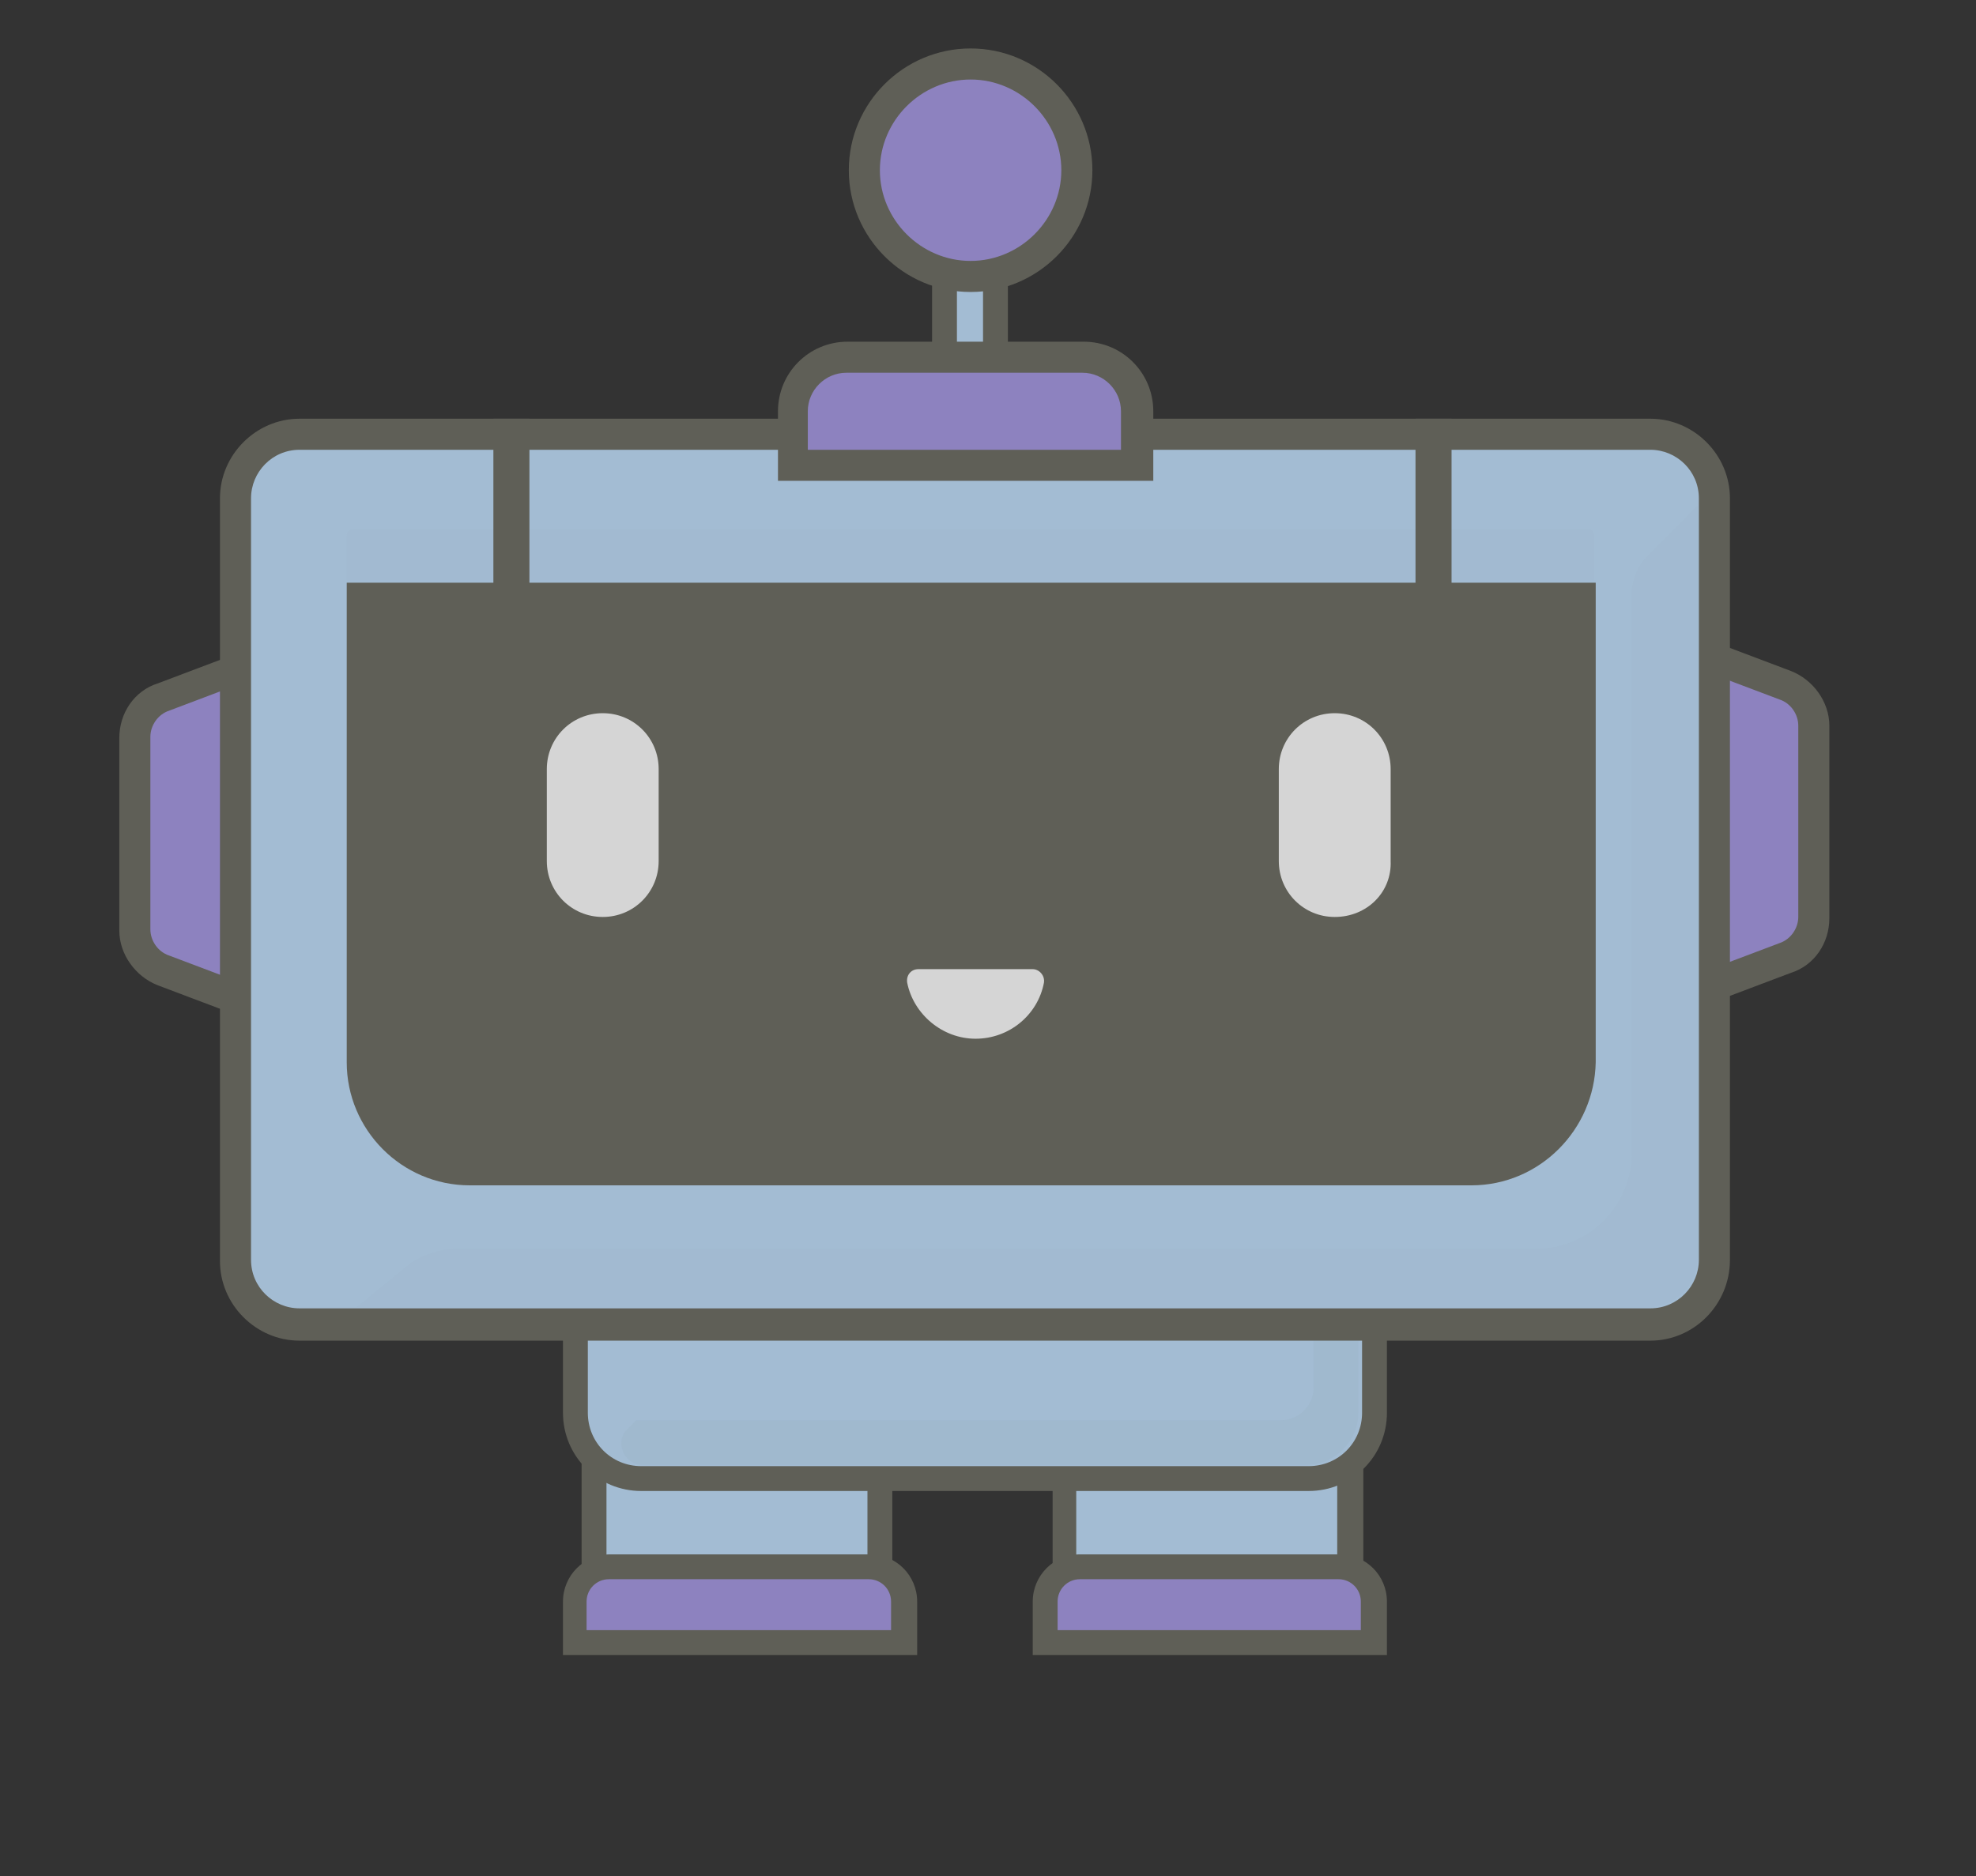 <svg width="159" height="151" viewBox="0 0 159 151" fill="none" xmlns="http://www.w3.org/2000/svg">
<rect x="0" y="0" width="159" height="151" fill="#333333" stroke="none"/>
<g clip-path="url(#clip0)">
<path d="M100.8 92H93.4V105.1H100.8V92Z" fill="#D5D5D5"/>
<path d="M101.9 106.1H92.5V91H101.9V106.1ZM94.4 104.1H99.8V93H94.4V104.1Z" fill="#5F5F57"/>
<path d="M97.1 103.6C90.7 103.6 85.6 108.8 85.6 115.1V126.3H108.6V115.1C108.7 108.7 103.5 103.6 97.1 103.6Z" fill="#A3BCD3"/>
<path d="M109.7 127.3H84.7V115.1C84.7 108.2 90.3 102.6 97.2 102.6C104.1 102.6 109.7 108.2 109.7 115.1V127.3ZM86.6 125.3H107.6V115.1C107.6 109.3 102.9 104.6 97.1 104.6C91.3 104.6 86.6 109.3 86.6 115.1V125.3Z" fill="#5F5F57"/>
<path d="M107.8 126.1H86.9C85.4 126.1 84.1 127.3 84.1 128.9V132.2H110.5V128.9C110.5 127.3 109.3 126.1 107.8 126.1Z" fill="#8D82BF"/>
<path d="M111.5 133.2H83.1V128.9C83.1 126.8 84.8 125.1 86.9 125.1H107.8C109.9 125.1 111.6 126.8 111.6 128.9V133.2H111.5ZM85.1 131.2H109.5V128.9C109.5 127.9 108.7 127.1 107.7 127.1H86.9C85.9 127.1 85.1 127.9 85.1 128.9V131.2Z" fill="#5F5F57"/>
<path d="M63 92H55.6V105.1H63V92Z" fill="#D5D5D5"/>
<path d="M64 106.1H54.6V91H64V106.1ZM56.6 104.1H62V93H56.6V104.1Z" fill="#5F5F57"/>
<path d="M59.3 103.6C52.9 103.6 47.8 108.8 47.8 115.1V126.3H70.8V115.1C70.8 108.7 65.6 103.6 59.3 103.6Z" fill="#A3BCD3"/>
<path d="M71.8 127.3H46.8V115.1C46.8 108.2 52.4 102.6 59.3 102.6C66.2 102.6 71.8 108.2 71.8 115.1V127.3ZM48.8 125.3H69.8V115.1C69.8 109.3 65.1 104.6 59.3 104.6C53.5 104.6 48.8 109.3 48.8 115.1V125.3Z" fill="#5F5F57"/>
<path d="M69.9 126.1H49C47.5 126.1 46.2 127.3 46.2 128.9V132.2H72.6V128.9C72.7 127.3 71.4 126.1 69.9 126.1Z" fill="#8D82BF"/>
<path d="M73.7 133.2H45.3V128.9C45.3 126.8 47 125.1 49.1 125.1H70C72.1 125.1 73.8 126.8 73.8 128.9V133.2H73.7ZM47.3 131.2H71.7V128.9C71.7 127.9 70.9 127.1 69.9 127.1H49C48 127.1 47.2 127.9 47.2 128.9V131.2H47.3Z" fill="#5F5F57"/>
<path d="M80.1 20H76V30.4H80.1V20Z" fill="#A3BCD3"/>
<path d="M81.1 31.4H75V19H81.1V31.4ZM77 29.4H79.1V21H77V29.4Z" fill="#5F5F57"/>
<path d="M78.1 22.2C82.794 22.2 86.6 18.394 86.6 13.7C86.6 9.006 82.794 5.2 78.1 5.2C73.405 5.2 69.6 9.006 69.6 13.7C69.6 18.394 73.405 22.2 78.1 22.2Z" fill="#8D82BF"/>
<path d="M78.1 23.5C72.7 23.5 68.3 19.1 68.3 13.7C68.3 8.3 72.7 3.9 78.1 3.9C83.5 3.9 87.9 8.3 87.9 13.7C87.9 19.1 83.5 23.5 78.1 23.5ZM78.1 6.4C74.1 6.4 70.8 9.7 70.8 13.7C70.8 17.7 74.1 21 78.1 21C82.1 21 85.4 17.7 85.4 13.7C85.4 9.7 82.1 6.4 78.1 6.4Z" fill="#5F5F57"/>
<path d="M105.3 119H51.6C48.7 119 46.3 116.6 46.3 113.7V98.3C46.3 95.4 48.7 93 51.6 93H105.3C108.2 93 110.6 95.4 110.6 98.3V113.7C110.6 116.7 108.2 119 105.3 119Z" fill="#A3BCD3"/>
<path d="M105.3 120H51.6C48.1 120 45.3 117.2 45.3 113.7V98.3C45.3 94.8 48.1 92 51.6 92H105.3C108.8 92 111.6 94.8 111.6 98.3V113.7C111.6 117.2 108.8 120 105.3 120ZM51.6 94C49.2 94 47.3 95.9 47.3 98.3V113.7C47.3 116.1 49.2 118 51.6 118H105.3C107.7 118 109.6 116.1 109.6 113.7V98.3C109.6 95.9 107.7 94 105.3 94H51.6Z" fill="#5F5F57"/>
<g opacity="0.5">
<path opacity="0.5" d="M50.5 115L51.2 114.3H103.1C104.5 114.3 105.7 113.1 105.7 111.7V102.1L109.3 98.5V113.7C109.3 116 107.4 117.9 105.1 117.9H51.7C50.2 117.9 49.4 116 50.5 115Z" fill="#97AFC1"/>
</g>
<path d="M22.199 81.5L13.199 78.1C11.799 77.6 10.899 76.3 10.899 74.8V59.4C10.899 57.9 11.799 56.6 13.199 56.1L22.199 52.7C24.499 51.8 26.899 53.5 26.899 56V78.2C26.899 80.7 24.499 82.4 22.199 81.5Z" fill="#8D82BF"/>
<path d="M23.4 83C22.8 83 22.3 82.9 21.7 82.7L12.7 79.3C10.9 78.6 9.6 76.8 9.6 74.9V59.4C9.6 57.4 10.8 55.6 12.7 55L21.7 51.6C23.2 51.1 24.8 51.3 26.1 52.1C27.4 53 28.1 54.4 28.1 56V78.2C28.1 79.8 27.3 81.2 26.1 82.1C25.3 82.7 24.4 83 23.4 83ZM23.4 53.7C23.1 53.7 22.9 53.7 22.6 53.8L13.6 57.2C12.7 57.5 12.1 58.4 12.1 59.3V74.8C12.1 75.7 12.7 76.6 13.6 76.9L22.6 80.3C23.3 80.6 24.1 80.5 24.7 80C25.3 79.6 25.7 78.9 25.7 78.2V56C25.7 55.3 25.3 54.6 24.7 54.2C24.3 53.9 23.9 53.7 23.4 53.7Z" fill="#5F5F57"/>
<path d="M134.6 80.5L143.6 77.1C145 76.6 145.9 75.3 145.9 73.8V58.4C145.9 56.9 145 55.6 143.6 55.1L134.6 51.7C132.3 50.8 129.9 52.5 129.9 55V77.2C129.9 79.7 132.4 81.4 134.6 80.5Z" fill="#8D82BF"/>
<path d="M133.4 82C132.4 82 131.5 81.7 130.7 81.2C129.4 80.3 128.7 78.9 128.7 77.3V55C128.7 53.4 129.5 52 130.7 51.1C132 50.2 133.6 50 135.1 50.6L144.1 54C145.9 54.7 147.2 56.5 147.2 58.4V73.9C147.2 75.9 146 77.7 144.1 78.3L135.1 81.7C134.5 81.9 134 82 133.4 82ZM133.4 52.8C133 52.8 132.5 52.9 132.1 53.2C131.5 53.6 131.1 54.3 131.1 55V77.2C131.1 77.9 131.5 78.6 132.1 79C132.7 79.4 133.5 79.5 134.2 79.3L143.2 75.9C144.1 75.6 144.7 74.7 144.7 73.8V58.4C144.7 57.5 144.1 56.6 143.2 56.3L134.2 52.9C133.9 52.8 133.7 52.8 133.4 52.8Z" fill="#5F5F57"/>
<path d="M132.8 106.6H24.1C21.2 106.6 18.9 104.3 18.9 101.4V40.1C18.9 37.2 21.2 34.9 24.1 34.9H132.8C135.7 34.9 138 37.2 138 40.1V101.4C137.9 104.3 135.6 106.6 132.8 106.6Z" fill="#A3BCD3"/>
<path d="M132.8 107.9H24.1C20.6 107.9 17.7 105 17.7 101.5V40.1C17.7 36.6 20.6 33.7 24.1 33.7H132.8C136.3 33.7 139.2 36.6 139.2 40.1V101.4C139.2 105 136.3 107.9 132.8 107.9ZM24.1 36.2C21.9 36.2 20.2 38 20.2 40.1V101.4C20.2 103.6 22 105.3 24.1 105.3H132.8C135 105.3 136.7 103.5 136.7 101.4V40.1C136.7 37.9 134.9 36.2 132.8 36.2H24.1Z" fill="#5F5F57"/>
<path d="M118.4 94.1H37.8C33 94.1 29.1 90.2 29.1 85.4V48.1H127.1V85.4C127.1 90.3 123.2 94.1 118.4 94.1Z" fill="#D5D5D5"/>
<path d="M118.4 95.4H37.8C32.3 95.4 27.9 90.9 27.9 85.5V46.9H128.4V85.5C128.3 90.9 123.9 95.4 118.4 95.4ZM30.3 49.4V85.5C30.3 89.6 33.6 92.9 37.7 92.9H118.3C122.4 92.9 125.7 89.6 125.7 85.5V49.4H30.3Z" fill="#5F5F57"/>
<path d="M118.4 94.1H37.8C33 94.1 29.1 90.2 29.1 85.4V48.1H127.1V85.4C127.1 90.3 123.2 94.1 118.4 94.1Z" fill="#5F5F57"/>
<g opacity="0.03">
<g opacity="0.03">
<g opacity="0.03">
<path opacity="0.03" d="M96.7 48.1L76 62.1V48.1H96.7Z" fill="white"/>
</g>
<g opacity="0.03">
<path opacity="0.03" d="M127.3 89.4L120.3 94.1H76V62.1L96.7 48.1H127.3V89.4Z" fill="white"/>
</g>
<g opacity="0.03">
<path opacity="0.03" d="M120.3 94.1L127.3 89.4V94.1H120.3Z" fill="white"/>
</g>
</g>
</g>
<path d="M91.4 37.4H63.8V33.1C63.8 30.7 65.7 28.8 68.1 28.8H87.1C89.5 28.8 91.4 30.7 91.4 33.1V37.4Z" fill="#8D82BF"/>
<path d="M92.7 38.7H62.6V33.1C62.6 30 65.1 27.5 68.2 27.5H87.2C90.3 27.5 92.8 30 92.8 33.1V38.7H92.7ZM65.1 36.2H90.2V33.1C90.2 31.4 88.8 30 87.1 30H68.1C66.4 30 65 31.4 65 33.1V36.2H65.1Z" fill="#5F5F57"/>
<path d="M107.4 73.8C104.9 73.8 102.9 71.8 102.9 69.3V61.9C102.9 59.4 104.9 57.4 107.4 57.4C109.9 57.4 111.9 59.4 111.9 61.9V69.3C112 71.8 110 73.8 107.4 73.8Z" fill="#D5D5D5"/>
<g opacity="0.5">
<g opacity="0.5">
<path opacity="0.5" d="M127.8 42.6H28.4C28.1 42.6 27.9 42.8 27.9 43.1V46.7H128.3V43.2C128.3 42.8 128.1 42.6 127.8 42.6Z" fill="#97AFC1"/>
</g>
</g>
<path d="M41.4 35H40.999V48.1H41.4V35Z" fill="#D5D5D5"/>
<path d="M42.6 33.7H39.7V49.3H42.6V33.7Z" fill="#5F5F57"/>
<path d="M115.6 35H115.2V48.1H115.6V35Z" fill="#D5D5D5"/>
<path d="M116.8 33.7H113.9V49.3H116.8V33.7Z" fill="#5F5F57"/>
<g opacity="0.5">
<g opacity="0.5">
<path opacity="0.5" d="M36.7 100.5H123.6C127.9 100.5 131.3 97 131.3 92.8V47.8C131.3 46.6 131.8 45.5 132.6 44.7L136.6 40.7V101.2C136.6 103.4 134.8 105.2 132.6 105.2H28.7L33.1 101.6C34.1 101 35.4 100.5 36.7 100.5Z" fill="#97AFC1"/>
</g>
</g>
<path d="M48.5 73.8C46 73.8 44 71.8 44 69.3V61.9C44 59.4 46 57.4 48.5 57.4C51 57.4 53 59.4 53 61.9V69.3C53 71.8 51 73.8 48.5 73.8Z" fill="#D5D5D5"/>
<path d="M78.5 83.6C81.2 83.6 83.5 81.7 84 79.1C84.1 78.5 83.6 78 83.1 78H73.9C73.3 78 72.9 78.5 73 79.1C73.5 81.6 75.8 83.6 78.5 83.6Z" fill="#D5D5D5"/>
</g>
<defs>
<clipPath id="clip0">
<rect width="158.8" height="150.2" fill="white"/>
</clipPath>
</defs>
</svg>
